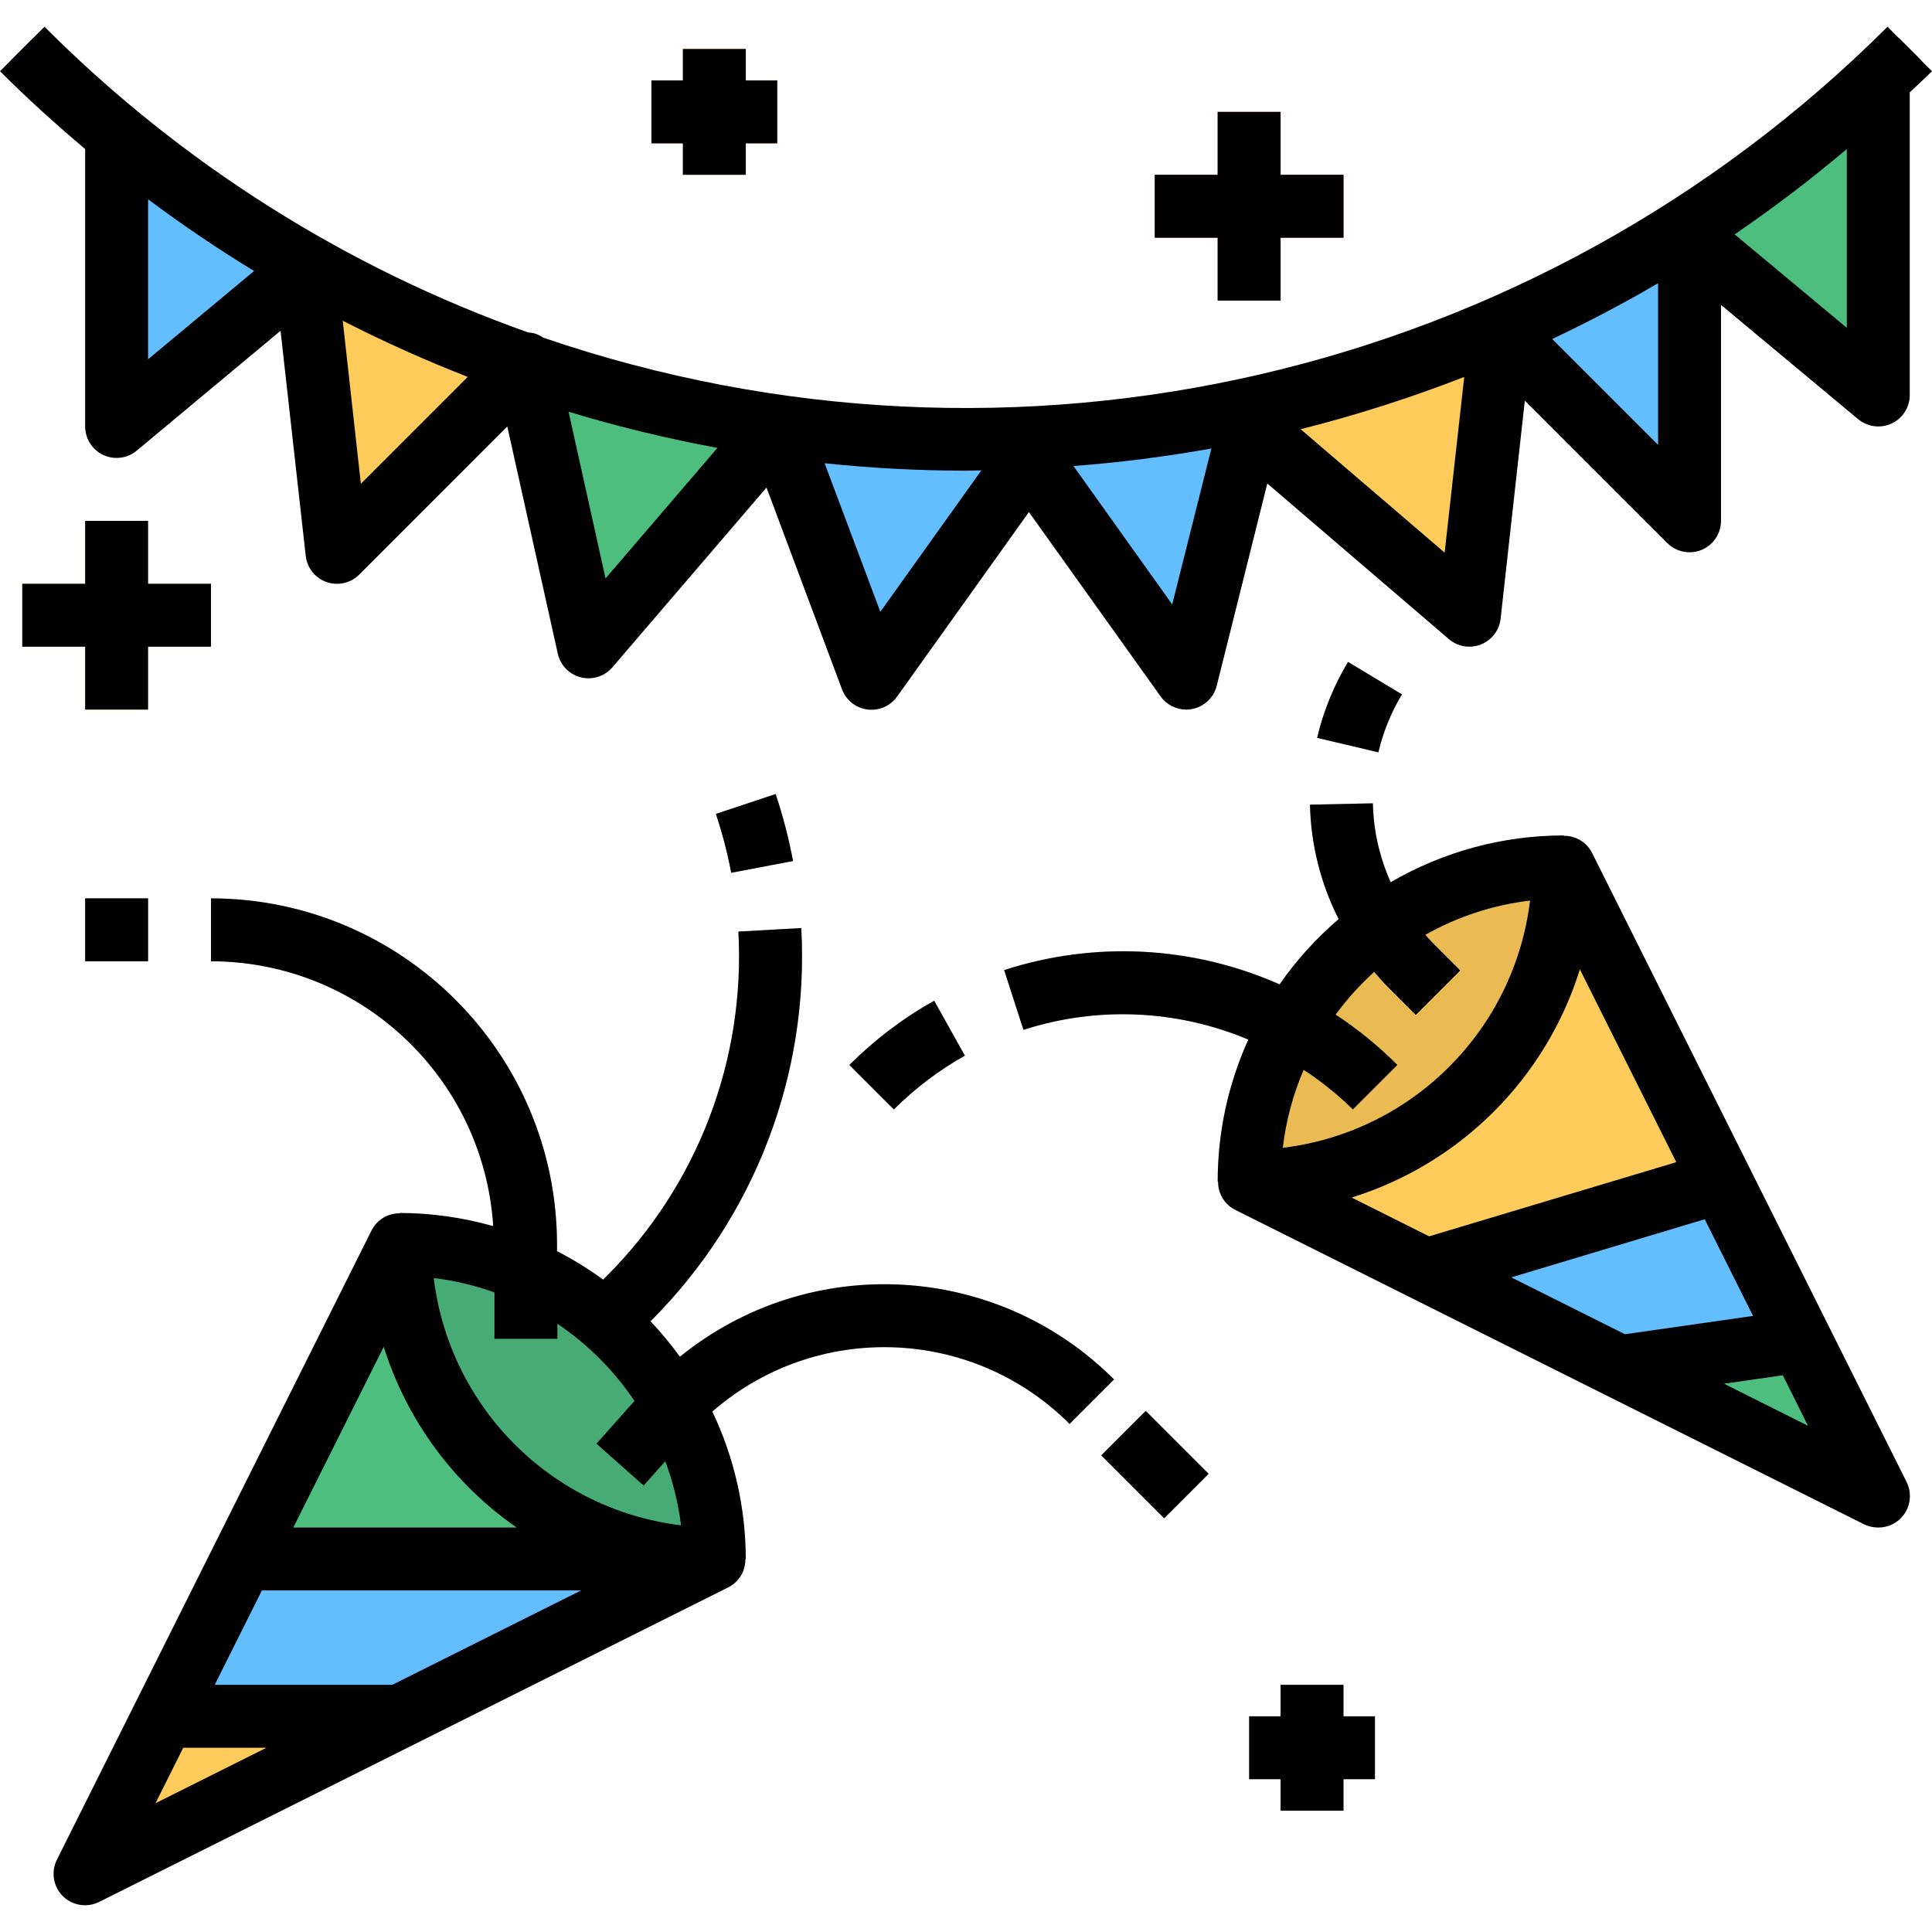 <?xml version="1.0" encoding="iso-8859-1"?>
<!-- Generator: Adobe Illustrator 19.0.0, SVG Export Plug-In . SVG Version: 6.00 Build 0)  -->
<svg version="1.1" id="Capa_1" xmlns="http://www.w3.org/2000/svg" xmlns:xlink="http://www.w3.org/1999/xlink" x="0px" y="0px"
	 viewBox="0 0 512 512" style="enable-background:new 0 0 512 512;" xml:space="preserve">
<path style="fill:#D3D3D3;" d="M147.621,354.79h-16.674V329.78c-0.05-41.418-33.614-74.982-75.032-75.032v-16.674
	c50.621,0.058,91.647,41.084,91.705,91.705V354.79z"/>
<path style="fill:#4EBE80;" d="M497.769,21.316v83.369L447.748,63l-1.251-2.001c18.216-11.697,35.323-25.036,51.105-39.85
	L497.769,21.316z"/>
<path style="fill:#62BEFF;" d="M447.748,63v75.032l-50.021-50.021l-0.333-0.834c17.041-7.395,33.464-16.148,49.104-26.178
	L447.748,63z"/>
<path style="fill:#FFCB5A;" d="M397.393,87.177l0.333,0.834l-8.337,75.032l-58.358-50.021l-0.834-4.252
	C353.266,103.834,375.776,96.598,397.393,87.177z"/>
<path style="fill:#62BEFF;" d="M330.198,108.769l0.834,4.252l-16.674,66.695l-41.684-58.358l-41.684,58.358l-25.011-66.695
	C247.313,118.949,289.364,117.506,330.198,108.769z"/>
<path style="fill:#4EBE80;" d="M205.979,113.021l-50.021,58.358l-16.507-74.448C161.043,104.459,183.328,109.853,205.979,113.021z"
	/>
<path style="fill:#FFCB5A;" d="M138.867,96.764l-49.604,49.604l-8.337-75.032l0.5-0.834
	C99.734,80.991,118.959,89.778,138.867,96.764z"/>
<path style="fill:#62BEFF;" d="M81.426,70.503l-0.5,0.834l-50.021,41.684V37.989l1.084-1.334
	C47.462,49.344,64.002,60.666,81.426,70.503z"/>
<g>
	<path style="fill:#00448F;" d="M256.283,120.791c-17.016,0-34.014-1.217-50.855-3.643c-22.918-3.21-45.461-8.67-67.312-16.282
		c-0.183-0.067-0.834-0.308-1.025-0.392l3.802-7.42l-1.901,3.71l1.251-3.96l1.075,0.383c21.201,7.345,43.068,12.597,65.286,15.707
		c40.842,5.886,82.41,4.46,122.76-4.21c22.793-4.877,45.036-12.022,66.403-21.334c16.84-7.311,33.064-15.948,48.529-25.844
		c17.991-11.563,34.898-24.752,50.496-39.383c2.835-2.576,5.619-5.286,8.404-8.078l5.902,5.902
		c-2.885,2.876-5.769,5.669-8.645,8.337c-15.973,14.973-33.272,28.454-51.689,40.284c-15.832,10.138-32.455,19-49.696,26.495
		c-21.876,9.529-44.644,16.849-67.979,21.843C306.505,118.165,281.427,120.808,256.283,120.791z"/>
	<path style="fill:#00448F;" d="M137.492,100.699c-20.142-7.07-39.608-15.965-58.133-26.578
		c-17.632-9.946-34.365-21.401-50.021-34.239C20,32.154,11.371,24.35,2.943,15.93l5.902-5.902
		c8.228,8.237,16.674,15.89,25.794,23.41c15.281,12.53,31.613,23.718,48.829,33.431c18.091,10.363,37.099,19.05,56.774,25.961
		L137.492,100.699z"/>
</g>
<path style="fill:#D3D3D3;" d="M170.53,393.682l-12.505-11.088l11.872-13.339c31.622-35.565,86.078-38.758,121.643-7.136
	c1.259,1.117,2.484,2.268,3.668,3.46l-11.788,11.788c-27.136-27.137-71.138-27.128-98.267,0.008
	c-0.959,0.959-1.892,1.943-2.793,2.96L170.53,393.682z"/>
<path style="fill:#ABABAB;" d="M193.79,231.296c-1-5.286-2.359-10.496-4.06-15.598l15.84-5.269
	c1.934,5.811,3.476,11.738,4.619,17.749L193.79,231.296z"/>
<path style="fill:#D3D3D3;" d="M170.189,352.348L158.4,340.559l2.434-2.443c24.06-24.077,36.732-57.258,34.856-91.247l16.674-0.934
	c2.134,38.733-12.314,76.541-39.733,103.977L170.189,352.348z"/>
<path style="fill:#ABABAB;" d="M236.884,293.989l-11.788-11.788c6.686-6.678,14.256-12.414,22.51-17.024l8.095,14.581
	C248.805,283.618,242.478,288.404,236.884,293.989z"/>
<path style="fill:#D3D3D3;" d="M358.485,293.989c-22.793-22.885-56.516-31.013-87.237-21.042l-5.11-15.84
	c36.674-11.93,76.933-2.218,104.136,25.119L358.485,293.989z"/>
<path style="fill:#EBBB53;" d="M414.4,229.737c0,46.044-37.324,83.369-83.369,83.369C331.032,267.061,368.356,229.737,414.4,229.737
	z"/>
<path style="fill:#46AB74;" d="M105.936,329.78c46.044,0,83.369,37.324,83.369,83.369
	C143.261,413.148,105.936,375.824,105.936,329.78z"/>
<g>
	<path style="fill:#4EBE80;" d="M189.305,413.148H64.252l41.684-83.369C105.936,375.824,143.261,413.148,189.305,413.148z"/>
	<polygon style="fill:#4EBE80;" points="477.177,355.374 497.769,396.474 429.24,362.21 	"/>
</g>
<g>
	<polygon style="fill:#62BEFF;" points="189.305,413.148 105.936,454.833 43.41,454.833 64.252,413.148 	"/>
	<polygon style="fill:#62BEFF;" points="456.085,313.106 477.177,355.374 429.24,362.21 377.968,336.532 	"/>
</g>
<g>
	<polygon style="fill:#FFCB5A;" points="105.936,454.833 22.568,496.517 43.41,454.833 	"/>
	<path style="fill:#FFCB5A;" d="M414.4,229.737l41.684,83.369l-78.116,23.427l-46.937-23.427
		C377.076,313.106,414.4,275.782,414.4,229.737z"/>
</g>
<path style="fill:#ABABAB;" d="M365.28,199.366l-16.224-3.81c1.667-7.086,4.427-13.873,8.178-20.117l14.289,8.587
	C368.664,188.787,366.555,193.955,365.28,199.366z"/>
<path style="fill:#D3D3D3;" d="M375.159,268.979l-7.311-7.311c-12.905-12.855-20.309-30.221-20.667-48.429l16.674-0.35
	c0.275,13.906,5.936,27.17,15.782,36.991l7.311,7.311L375.159,268.979z"/>
<g>
	
		<rect x="297.658" y="376.331" transform="matrix(-0.707 0.707 -0.707 -0.707 796.808 446.19)" style="fill:#ABABAB;" width="16.674" height="23.576"/>
	<rect x="22.568" y="238.074" style="fill:#ABABAB;" width="16.674" height="16.674"/>
</g>
<g>
	<rect x="339.369" y="446.521" style="fill:#D3D3D3;" width="16.674" height="33.347"/>
	<rect x="331.032" y="454.858" style="fill:#D3D3D3;" width="33.347" height="16.674"/>
</g>
<g>
	<rect x="180.968" y="12.979" style="fill:#FFBD49;" width="16.674" height="33.347"/>
	<rect x="172.631" y="21.316" style="fill:#FFBD49;" width="33.347" height="16.674"/>
</g>
<g>
	<rect x="5.894" y="154.706" style="fill:#FFDB6F;" width="50.021" height="16.674"/>
	<rect x="22.568" y="138.032" style="fill:#FFDB6F;" width="16.674" height="50.021"/>
</g>
<g>
	<rect x="306.021" y="46.326" style="fill:#FB5968;" width="50.021" height="16.674"/>
	<rect x="322.695" y="29.653" style="fill:#FB5968;" width="16.674" height="50.021"/>
</g>
<path d="M421.904,226.011c-1.426-2.818-4.344-4.569-7.503-4.51v-0.1c-16.115,0-31.93,4.277-45.853,12.389
	c-2.96-6.578-4.569-13.689-4.719-20.901l-16.674,0.35c0.225,10.546,2.826,20.909,7.603,30.321
	c-5.936,5.085-11.196,10.896-15.665,17.307c-23.035-10.204-49.021-11.555-72.989-3.785l5.11,15.84
	c19.533-6.294,40.676-5.377,59.592,2.584c-5.352,11.813-8.12,24.635-8.112,37.599h0.108c-0.058,3.16,1.692,6.069,4.502,7.503
	l166.737,83.369c1.159,0.559,2.434,0.842,3.727,0.834c4.602,0.025,8.354-3.685,8.379-8.295c0.008-1.309-0.292-2.601-0.875-3.768
	L421.904,226.011z M345.513,283.535c4.669,3.06,9.029,6.569,13.014,10.471l11.788-11.788c-4.977-4.994-10.463-9.462-16.349-13.339
	c3.01-4.102,6.428-7.895,10.196-11.313c1.201,1.392,2.418,2.784,3.727,4.093l7.311,7.311l11.788-11.788l-7.311-7.311
	c-0.684-0.684-1.301-1.426-1.943-2.143c8.562-4.827,17.991-7.912,27.745-9.07c-4.16,34.323-31.205,61.368-65.528,65.528
	c0.834-7.12,2.693-14.081,5.519-20.667L345.513,283.535z M358.202,317.366c28.871-9.004,51.48-31.613,60.484-60.484l25.552,51.105
	l-65.503,19.65L358.202,317.366z M400.503,338.517l51.263-15.406l12.814,25.619l-33.956,4.852L400.503,338.517z M456.86,366.695
	l15.615-2.234l6.669,13.389L456.86,366.695z"/>
<path d="M55.915,238.074v16.674c39.525,0.042,72.239,30.746,74.79,70.188c-8.053-2.293-16.39-3.468-24.769-3.493v0.1
	c-3.143-0.042-6.036,1.709-7.461,4.51L15.106,492.79c-2.093,4.102-0.467,9.121,3.635,11.213c2.368,1.209,5.177,1.217,7.553,0.017
	l166.737-83.369c2.81-1.434,4.56-4.344,4.502-7.503h0.108c-0.017-13.522-3.043-26.861-8.862-39.067
	c27.512-23.968,68.887-22.535,94.673,3.276l11.788-11.788c-31.138-31.188-80.826-33.789-115.049-6.011
	c-2.393-3.31-5.002-6.453-7.803-9.421l0.242-0.225c27.412-27.437,41.851-65.244,39.717-103.969l-16.674,0.934
	c1.876,33.981-10.788,67.153-34.84,91.239l-0.992,0.992c-3.877-2.826-7.962-5.352-12.222-7.545v-1.784
	C147.562,279.158,106.537,238.133,55.915,238.074z M101.693,356.908c6.111,19.433,18.499,36.282,35.223,47.904H77.725
	L101.693,356.908z M41.209,477.876l7.353-14.706h22.059L41.209,477.876z M103.969,446.496h-47.07l12.505-25.011h84.586
	L103.969,446.496z M168.163,371.247l-10.088,11.346l12.505,11.088l5.727-6.453c2.059,5.486,3.46,11.188,4.168,16.999
	c-34.323-4.16-61.368-31.205-65.528-65.528c5.486,0.659,10.888,1.934,16.09,3.793v12.297h16.674v-3.985
	c8.062,5.436,14.998,12.38,20.434,20.442L168.163,371.247L168.163,371.247z"/>
<path d="M143.928,89.47c-0.709-0.492-1.484-0.875-2.309-1.125c-0.55-0.133-1.109-0.217-1.667-0.25
	C91.722,70.978,47.937,43.3,11.788,7.085L0,18.873c7.278,7.278,14.84,14.114,22.568,20.617v73.531c0,4.602,3.735,8.337,8.337,8.337
	c1.951,0,3.835-0.684,5.336-1.934l38.108-31.755l6.669,59.617c0.5,4.577,4.61,7.887,9.187,7.386
	c1.884-0.208,3.643-1.042,4.985-2.384l39.25-39.267l13.381,60.209c1,4.494,5.452,7.328,9.946,6.328
	c1.759-0.392,3.343-1.342,4.519-2.709l40.851-47.645l20.008,53.481c1.609,4.31,6.419,6.503,10.73,4.885
	c1.559-0.584,2.901-1.617,3.868-2.968l34.931-48.896l34.898,48.854c1.567,2.193,4.093,3.493,6.786,3.493
	c0.525,0,1.042-0.05,1.559-0.15c3.193-0.609,5.736-3.01,6.528-6.161l13.406-53.606l48.112,41.234
	c3.493,3.001,8.762,2.593,11.755-0.9c1.092-1.276,1.776-2.843,1.959-4.51l6.419-57.791l37.758,37.758
	c3.26,3.251,8.537,3.251,11.788,0c1.559-1.559,2.443-3.685,2.443-5.894V80.799l36.349,30.288c3.535,2.943,8.795,2.468,11.738-1.067
	c1.251-1.501,1.934-3.385,1.934-5.336V24.475c1.959-1.876,3.968-3.677,5.894-5.602L500.212,7.085
	C406.88,100.241,268.68,132.196,143.928,89.47z M39.242,95.222V52.804c9.121,6.828,18.483,13.164,28.095,19.008L39.242,95.222z
	 M95.632,128.211L90.83,84.993c10.788,5.519,21.843,10.488,33.131,14.89L95.632,128.211z M160.476,153.297l-9.804-44.185
	c12.964,3.927,26.144,7.128,39.467,9.579L160.476,153.297z M233.299,162.142l-14.765-39.375c12.447,1.301,24.952,1.959,37.466,1.976
	c1.359,0,2.718-0.083,4.077-0.092L233.299,162.142z M310.648,160.183l-26.169-36.682c12.255-0.925,24.452-2.476,36.549-4.644
	L310.648,160.183z M382.845,146.452l-38.158-32.706c14.723-3.71,29.204-8.337,43.352-13.856L382.845,146.452z M439.411,117.907
	l-28.062-28.062c9.521-4.51,18.891-9.412,28.062-14.798V117.907z M489.432,86.885l-29.738-24.777
	c10.296-7.02,20.217-14.573,29.738-22.618V86.885z"/>
<path d="M205.554,210.429l-15.84,5.269c1.701,5.102,3.06,10.313,4.06,15.598l16.382-3.118
	C209.022,222.167,207.479,216.232,205.554,210.429z"/>
<path d="M255.7,279.758l-8.137-14.548c-8.237,4.61-15.798,10.346-22.468,17.024l11.788,11.788
	C242.469,288.429,248.805,283.627,255.7,279.758z"/>
<path d="M371.524,184.01l-14.289-8.587c-3.752,6.244-6.511,13.031-8.178,20.117l16.224,3.827
	C366.555,193.955,368.664,188.77,371.524,184.01z"/>
<rect x="297.658" y="376.331" transform="matrix(-0.707 0.707 -0.707 -0.707 796.808 446.19)" width="16.674" height="23.576"/>
<rect x="22.568" y="238.074" width="16.674" height="16.674"/>
<polygon points="339.369,446.496 339.369,454.833 331.032,454.833 331.032,471.506 339.369,471.506 339.369,479.843 
	356.042,479.843 356.042,471.506 364.379,471.506 364.379,454.833 356.042,454.833 356.042,446.496 "/>
<polygon points="197.642,46.326 197.642,37.989 205.979,37.989 205.979,21.316 197.642,21.316 197.642,12.979 180.968,12.979 
	180.968,21.316 172.631,21.316 172.631,37.989 180.968,37.989 180.968,46.326 "/>
<polygon points="22.568,138.032 22.568,154.706 5.894,154.706 5.894,171.379 22.568,171.379 22.568,188.053 39.242,188.053 
	39.242,171.379 55.915,171.379 55.915,154.706 39.242,154.706 39.242,138.032 "/>
<polygon points="339.369,79.674 339.369,63 356.042,63 356.042,46.326 339.369,46.326 339.369,29.653 322.695,29.653 
	322.695,46.326 306.021,46.326 306.021,63 322.695,63 322.695,79.674 "/>
<g>
</g>
<g>
</g>
<g>
</g>
<g>
</g>
<g>
</g>
<g>
</g>
<g>
</g>
<g>
</g>
<g>
</g>
<g>
</g>
<g>
</g>
<g>
</g>
<g>
</g>
<g>
</g>
<g>
</g>
</svg>
